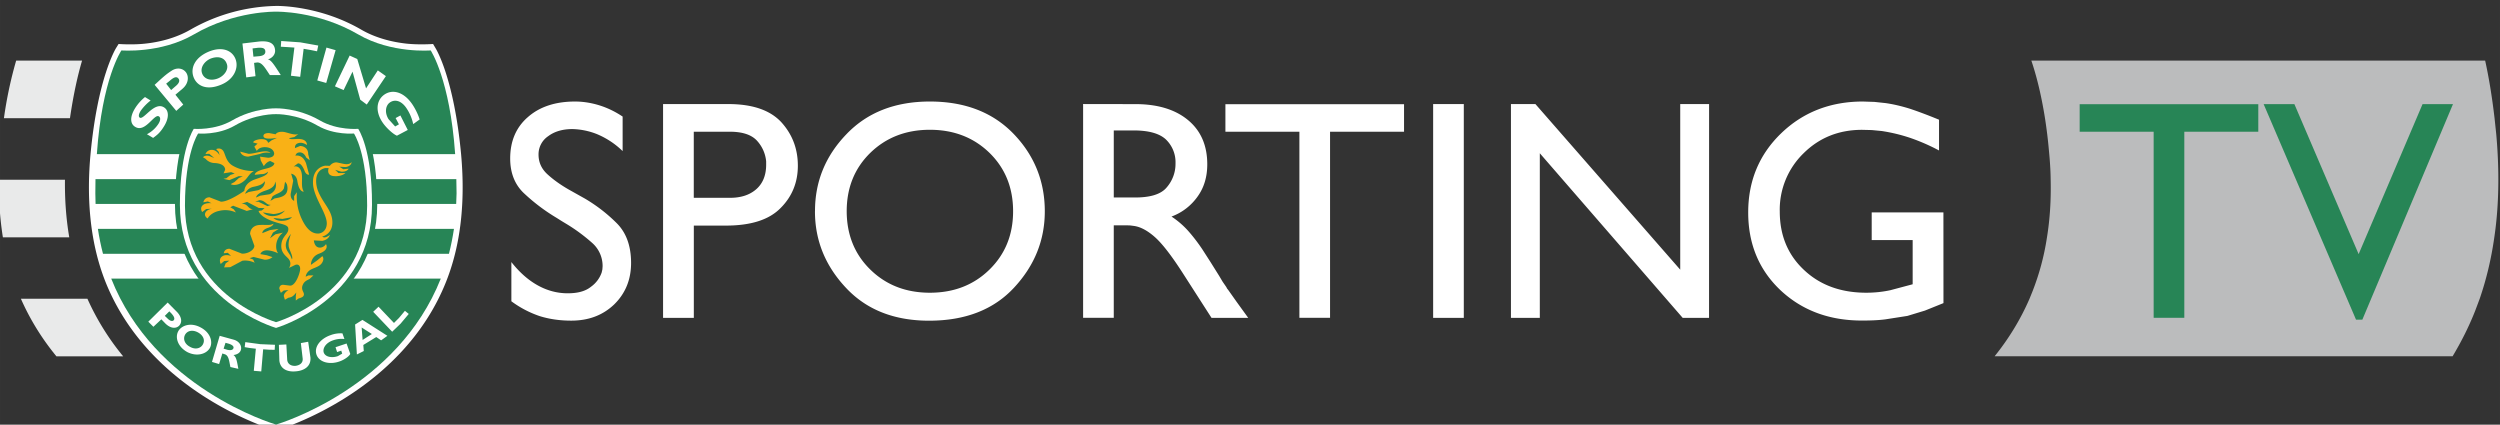 <svg xmlns="http://www.w3.org/2000/svg" width="200.001" height="33.974" viewBox="0 0 52.917 8.989">
    <rect x="0" y="0" width="52.917" height="8.989" fill="#333333" stroke="none"/>
    <path d="M1.376 3.804h-1.4c-.005.4.02.81.085 1.219h1.405c-.07-.41-.096-.82-.091-1.219M1.85 6.323H.442c.204.463.463.867.752 1.219h1.413a5.36 5.36 0 0 1-.757-1.219M1.737 1.283H.342a8.693 8.693 0 0 0-.259 1.219h1.398c.075-.518.168-.92.256-1.219" fill="#e9eaea"/>
    <path d="M52.837 2.834l-.035-.332c-.055-.47-.123-.875-.199-1.219h-9.606c.098.287.204.686.289 1.219.033.214.063.447.085.704.02.204.033.402.035.598.01.425-.015.832-.078 1.219a5.262 5.262 0 0 1-.309 1.151l-.06.148c-.199.46-.455.865-.739 1.219h9.694c.178-.297.342-.618.478-.963l.096-.256c.141-.41.244-.842.309-1.3.058-.39.085-.797.085-1.219 0-.314-.015-.639-.045-.97" fill="#bbbcbd"/>
    <path d="M5.839.126c.096-.003.95.005 1.805.5.319.186.676.266.955.297.277.03.568.008.568.008l.05.085c.015.023.392.639.543 2.248.078.862.033 1.815-.314 2.69-.928 2.348-3.479 3.122-3.608 3.16-.131-.038-2.68-.812-3.61-3.16-.344-.875-.392-1.828-.312-2.69.151-1.609.528-2.225.541-2.248L2.51.931s.292.023.566-.008c.282-.03.636-.111.958-.297a3.78 3.78 0 0 1 1.805-.5" fill="#fff"/>
    <path d="M5.843 8.987c-.096-.028-2.579-.784-3.489-3.09H9.33c-.913 2.305-3.391 3.062-3.487 3.09m3.766-4.143H2.072c.028.184.063.357.108.528h7.323c.043-.171.078-.344.106-.528m.05-1.053H2.021l-.003.304.005.221h7.633l.008-.224-.005-.302m-7.61-.528h7.585c-.111-1.589-.518-2.195-.518-2.195s-.83.07-1.531-.337C6.718.225 5.843.247 5.843.247S4.968.224 4.101.73c-.699.407-1.531.337-1.531.337s-.41.593-.52 2.195" fill="#278556" fill-rule="evenodd"/>
    <path d="M8.652 6.645l-.173.206-.178.171-.402-.422.113-.108.327.344.106-.106.126-.151zm-.98.126l-.156.098.038.634.146-.073-.01-.128.274-.168.103.07.133-.096zm.199.299l-.196.126-.02-.264zm-.581.106a.533.533 0 0 0-.241.028c-.161.055-.224.178-.196.259.035.096.176.118.299.075l.091-.053-.02-.063-.088.03-.033-.103.234-.078.078.221c-.028.055-.131.126-.226.158-.209.075-.43.02-.488-.141-.058-.168.085-.342.297-.415a.604.604 0 0 1 .251-.038zm-.767.058l.048.334c.015.191-.138.279-.309.292-.184.018-.332-.053-.349-.229l-.01-.332.158-.008.018.327c.008.08.073.131.171.126.083-.008.168-.055.156-.158l-.038-.324zm-.709.171l-.121-.003-.123-.008-.04.468-.158-.013.043-.468-.128-.015-.108-.018.013-.106.319.043.309.013zM4.65 7.108l-.163.553.151.045.068-.224.04.013c.098.023.101.138.131.274l.168.038c-.035-.189-.045-.249-.103-.292.08-.01.138-.048.156-.106.025-.083-.028-.184-.151-.219zm.123.148l.073.02c.058.02.106.048.096.091-.013.048-.07.05-.126.038l-.083-.025zm-.329.106c.065-.123.013-.322-.199-.432-.211-.113-.407-.04-.473.083-.07.131-.01.329.194.44.204.103.407.04.478-.091m-.148-.075c-.05.093-.166.116-.272.055-.108-.053-.156-.161-.108-.254.05-.093.163-.111.272-.053.108.058.158.158.108.251m-.747-.882l-.41.405.108.108.168-.158.085.088c.113.111.224.111.289.05.08-.083.048-.199-.043-.294zm.035.186l.04.04c.058.063.085.116.05.151-.03.028-.083.008-.133-.045l-.053-.05.096-.096" fill="#fff" fill-rule="evenodd"/>
    <path d="M3.517 1.771l.075-.06c.088-.078.143-.096.181-.053.048.053.005.116-.053.163l-.098.085zm.116-.274c-.116.073-.194.146-.36.299l.458.551.148-.133-.166-.209.146-.123c.138-.116.138-.264.08-.347-.063-.088-.186-.116-.307-.038M4.801 1.354c.043.118-.055.254-.191.307-.163.063-.302.005-.337-.123-.035-.126.07-.249.184-.297.168-.065.302-.018.344.113m.194-.075c-.06-.206-.284-.309-.581-.184-.284.121-.375.332-.327.505.05.186.244.329.573.201.287-.108.387-.349.334-.523M5.346 1.025l.108-.013c.073-.005.151-.005.161.065.013.085-.07.108-.138.113l-.113.01zM5.132.922l.08.716.196-.025-.03-.282.06-.008c.108-.01.173.118.274.266h.231c-.128-.199-.214-.342-.284-.329.073-.015.176-.088.163-.204C5.804.878 5.636.867 5.49.878l-.36.043M6.711 1.086l-.138-.028-.146-.025-.073.593-.196-.023.073-.596-.146-.01-.141-.008.008-.121.402.028.382.068-.025.121M6.905 1.756l-.189-.053.194-.696.194.055zM7.763 2.213l-.138-.103-.163-.593-.189.39-.184-.08.312-.651.161.073.186.621.249-.38.171.121zM8.746 2.626a.97.97 0 0 0-.148-.344c-.116-.166-.256-.181-.352-.108-.08.06-.111.204-.023.347l.141.156.08-.045-.07-.133.101-.055.156.307-.229.121c-.083-.033-.226-.166-.299-.272-.158-.226-.146-.47.03-.596.181-.126.412-.05.578.181.075.103.146.254.171.344l-.136.098M3.189 2.127a1.03 1.03 0 0 0-.209.216c-.045.07-.053.126-.023.146.083.06.307-.347.515-.216.108.068.108.226 0 .4-.083.138-.153.189-.231.246l-.131-.078a.629.629 0 0 0 .244-.221c.048-.075.045-.136.01-.156-.098-.065-.289.354-.503.221-.106-.063-.116-.209-.003-.392a.97.97 0 0 1 .211-.239l.118.073" fill="#fff"/>
    <path d="M5.843 7.064s2.142-.618 2.142-2.743c0-1.247-.309-1.692-.309-1.692s-.468.038-.857-.189c-.485-.282-.975-.272-.975-.272s-.488-.01-.975.272c-.392.226-.857.189-.857.189s-.309.445-.309 1.692c.003 2.124 2.142 2.743 2.142 2.743" fill="#278556"/>
    <path d="M5.843 6.941s2.031-.588 2.031-2.605c.005-1.187-.292-1.609-.292-1.609s-.44.038-.812-.178c-.463-.269-.928-.256-.928-.256s-.465-.013-.928.256c-.372.216-.812.178-.812.178s-.294.422-.294 1.609c0 2.016 2.034 2.605 2.034 2.605" fill="#fff"/>
    <path d="M5.843 6.819s1.928-.556 1.928-2.464c0-1.126-.279-1.529-.279-1.529s-.417.038-.769-.166c-.44-.256-.88-.244-.88-.244s-.44-.013-.877.244c-.352.204-.772.166-.772.166s-.279.402-.279 1.529c.003 1.908 1.928 2.464 1.928 2.464" fill="#278556"/>
    <path d="M5.087 3.21l.171.045c.128.008.375-.106.468-.018a.393.393 0 0 0-.229.023l-.241.055c-.151 0-.178-.116-.168-.106" fill="#f9b116"/>
    <path d="M6.524 3.256c-.005-.128-.108-.166-.173-.166l-.108.045c.003-.008-.013-.088.083-.108.083-.02.158.035.171.043 0-.015.005-.116-.156-.128-.078-.008-.189.023-.224-.018l.113-.023.085-.063c-.103.033-.246-.045-.334-.048-.123-.005-.146.053-.146.053l-.131-.025c-.02-.003-.128-.005-.128.06 0 .096.279.04.287.04l-.116.053-.07.053-.015-.03c-.018-.025-.05-.053-.151-.048-.033.003-.151.023-.151.07l.093.025-.03.025-.04.038.053.091s.038-.08.168-.08c.136 0 .201.078.199.141-.003.035-.03.078-.128.083l-.171-.023.015.08.065.121s.06-.098.138-.108l.085.043c-.003.088-.176.116-.211.126-.151.038-.199.08-.204.123l.131-.015c.101.005.146-.053.146-.053.008.075-.141.118-.277.166-.181.065-.214.178-.221.241 0 0-.329.234-.495.229l-.241-.093c-.113 0-.131.106-.131.106l.096-.018.078.038s-.113-.015-.176.033c-.085.063-.023.153-.023.153l.085-.063.123-.008c-.01.003-.116.018-.143.093-.023.063.035.108.053.113 0 0 .058-.126.259-.163a.54.54 0 0 1 .339.038l-.048-.068-.073-.043.06-.033.289.111.141-.04s-.05.02-.118-.055c-.06-.068-.138-.058-.138-.058l.123-.038.246.128.123.003-.058.05-.068.01s.013.153.465.269c.151.038.168.07.163.131-.01.101-.141.141-.148.329-.008.194.146.241.178.324.038.085-.015.153-.015.153l.121-.058c.065-.035.128.003.113.106-.013.093-.101.332-.211.327l-.146-.018c-.07 0-.08.053-.083.075l.033.096.063-.05.101-.01s-.096.05-.101.128l.023.078.075-.043c.06-.008.101-.025.166-.111l-.01.075v.096l.048-.038c.043-.02.116-.028.123-.085.01-.055-.068-.103-.025-.206.033-.08.093-.101.143-.126l.085-.078h-.106l-.058.028s0-.07.078-.131c.08-.06.206-.068.266-.161.06-.091.008-.143.008-.143l-.111.091-.131.093s-.008-.173.178-.239c.211-.078.148-.186.141-.201 0 0-.043.073-.126.075-.123.003-.131-.153-.131-.153l.178.01c.118-.023.153-.093.161-.126-.008.005-.108.088-.161.035 0 0 .206-.045.214-.284.008-.269-.201-.41-.309-.696-.04-.106-.096-.417.161-.47h.07s-.063.158.113.171c.166.013.241-.065.241-.065h-.148l-.068-.068.126.038c.113.008.153-.048.158-.063l-.111.013-.088-.055.136.008c.111-.018.128-.085.123-.106 0 0-.028.063-.158.04l-.153-.033a.172.172 0 0 0-.146.073l-.096-.003c-.053.005-.269.063-.261.365.005.304.302.644.292.87-.01.156-.121.196-.171.201-.111.008-.251-.048-.382-.36a1.135 1.135 0 0 1-.08-.515l-.058.083v.101s-.083-.028-.073-.151l.053-.274-.043-.151s.111.015.131.156c.038.244.133.224.136.224-.065-.101-.023-.251-.043-.38-.033-.194-.166-.151-.171-.151l.091-.068c.05 0 .096.05.138.156.04.103.098.083.098.083l-.065-.239c-.078-.204-.224-.161-.226-.161.005-.008.015-.07.093-.07.055-.003.108.04.136.108l.075.058-.035-.136" fill="#f9b116"/>
    <path d="M4.576 3.156s.08-.043.143.03c.05.058.055.234.209.322.224.128.447.111.447.111-.098.058-.116.118-.181.186-.158.153-.302.106-.309.091l.078-.043.093-.085.083-.035-.085-.005-.199.085-.126-.028.063-.013.088-.07.088-.028-.075-.03-.161.025.033-.075c.003-.038-.023-.133-.221-.143a.254.254 0 0 1-.191-.088l-.055-.033c.023-.038.101-.05.173-.01l.063.023-.106-.088-.078.005s.028-.083.123-.088c.096-.005.156.078.176.118l-.02-.075-.053-.058M5.787 4.734c-.07.045-.156.02-.294.028-.161.01-.199.128-.199.189l.091.254c-.008.101-.161.173-.266.163l-.264-.103c-.113.003-.118.096-.118.096l.085-.01.07.068s-.116-.05-.196.013c-.078.06-.02.163-.025.156l.075-.063.108-.008-.078.058-.033.085.131-.005.256-.136c.148-.02.261.043.261.043l-.033-.068-.075-.03.085-.025.231.058c.108.005.168-.055.168-.055l-.123-.04-.133-.023s.02-.08.141-.08c.123.003.236.065.236.065s-.065-.075-.035-.226a.378.378 0 0 1 .136-.214l-.158.035-.116.085.063-.121.121-.078-.184.025-.163.065s-.005-.068.108-.108c.143-.048.126-.093.126-.093" fill="#f9b116"/>
    <path d="M5.188 4.101s.04-.121.184-.148c.171-.035.194-.07.234-.118 0 0 .018.128-.141.191l-.201.038-.075.038M5.421 4.18s-.003-.08.204-.148c.226-.07.196-.189.196-.189.03.04.05.196-.116.269l-.196.03-.088.038M5.723 4.253l.045-.096c.093-.068.189-.07.241-.168l.025-.143.035.048c.015.033.04.158-.035.226-.055.053-.151.068-.221.08l-.091.053M5.4 4.27l.091-.033c.101.003.138.075.191.093l.048.008-.07.025-.191-.093h-.068M5.566 4.496l.219.035a.58.58 0 0 0 .246-.075s-.075.108-.239.118c-.148.01-.226-.078-.226-.078M5.789 4.614l.191.02.201-.038s-.05.073-.199.078c-.138.008-.194-.06-.194-.06M6.16 4.951s-.116.121-.111.249c.005.091.048.131.096.209l.035.083c.028-.058-.04-.166-.065-.256-.028-.121.045-.284.045-.284" fill="#278556"/>
    <path d="M13.179 2.461v.737a1.73 1.73 0 0 0-.558-.365 1.508 1.508 0 0 0-.503-.101c-.209 0-.38.05-.515.151a.462.462 0 0 0-.204.387c0 .166.063.302.184.415.123.113.272.221.447.322l.171.096.184.103c.241.143.465.314.669.518.204.204.304.485.304.842 0 .354-.121.646-.357.877-.241.231-.543.344-.91.344-.244 0-.468-.033-.674-.098a2.184 2.184 0 0 1-.593-.312v-.83c.168.214.354.38.558.493.204.113.415.168.636.168.209 0 .372-.043.488-.136a.624.624 0 0 0 .229-.302l.015-.065.005-.065a.65.65 0 0 0-.226-.503 3.678 3.678 0 0 0-.523-.387l-.116-.07-.111-.07a3.97 3.97 0 0 1-.676-.508c-.204-.186-.304-.437-.304-.747 0-.365.123-.659.375-.877.249-.219.583-.329.998-.329.171 0 .344.028.513.08.171.053.337.133.495.239zM14.685 4.187h.737c.244.005.435-.053.581-.178.143-.123.214-.299.214-.523v-.07a.747.747 0 0 0-.189-.432c-.113-.128-.304-.196-.581-.196h-.762zm.762-1.984c.495.005.86.133 1.094.387.231.256.347.561.347.918 0 .354-.123.656-.37.9-.244.246-.628.367-1.156.367h-.676v1.953h-.651V2.203zM17.922 4.467c0 .498.166.913.5 1.239.334.327.754.49 1.26.49.508 0 .928-.163 1.262-.49.334-.327.5-.739.5-1.234 0-.498-.166-.91-.5-1.237-.334-.324-.754-.488-1.262-.488-.505 0-.925.163-1.26.488-.334.327-.5.739-.5 1.237zm-.671 0c0-.623.221-1.166.666-1.627.44-.46 1.028-.691 1.765-.691.747 0 1.337.231 1.777.689.437.455.656 1.003.656 1.634 0 .611-.216 1.149-.651 1.617-.432.465-1.031.699-1.798.699-.739 0-1.325-.231-1.76-.696-.437-.465-.656-1.003-.656-1.619zM23.575 4.18h.42c.344.005.578-.065.701-.214a.76.76 0 0 0 .186-.503V3.45a.668.668 0 0 0-.211-.505c-.138-.123-.362-.184-.676-.184h-.42zm.49-1.976c.46.005.825.121 1.089.344.266.224.4.533.4.93 0 .259-.065.485-.199.674a1.174 1.174 0 0 1-.558.432 1.8 1.8 0 0 1 .349.299c.103.116.204.246.302.392l.173.269.184.294.075.126.078.113.015.03.023.028.181.256.244.337h-.777l-.596-.928c-.251-.392-.455-.654-.611-.789-.153-.133-.299-.211-.437-.229l-.075-.01-.078-.003h-.272v1.958h-.649V2.202zM29.719 2.788h-1.566v3.939h-.649V2.788h-1.566v-.583h3.781zM30.984 6.728h-.649V2.203h.649zM36.175 6.728h-.558l-3.024-3.484v3.484h-.611V2.203h.518l3.065 3.505V2.203h.611zM41.137 6.416l-.392.158-.372.113-.468.073c-.156.02-.322.025-.495.025-.691 0-1.267-.214-1.725-.644-.455-.432-.681-.98-.681-1.644 0-.666.231-1.224.696-1.674.463-.447 1.041-.674 1.732-.674l.244.008.234.025c.163.023.332.063.505.116.176.058.385.136.628.236v.651a4.182 4.182 0 0 0-.603-.264 3.574 3.574 0 0 0-.611-.148l-.209-.02-.204-.005c-.49 0-.903.163-1.239.495a1.664 1.664 0 0 0-.505 1.234c0 .505.171.918.515 1.239.342.322.782.48 1.317.48.176 0 .344-.018.508-.053l.473-.126v-.935h-.867v-.586h1.518z" fill="#fff"/>
    <path d="M47.801 2.788h-1.566v3.939h-.649V2.788H44.02v-.583h3.781zM50.003 6.767h-.133l-1.956-4.563h.651l1.36 3.175 1.353-3.175h.644z" fill="#278556"/>
</svg>
